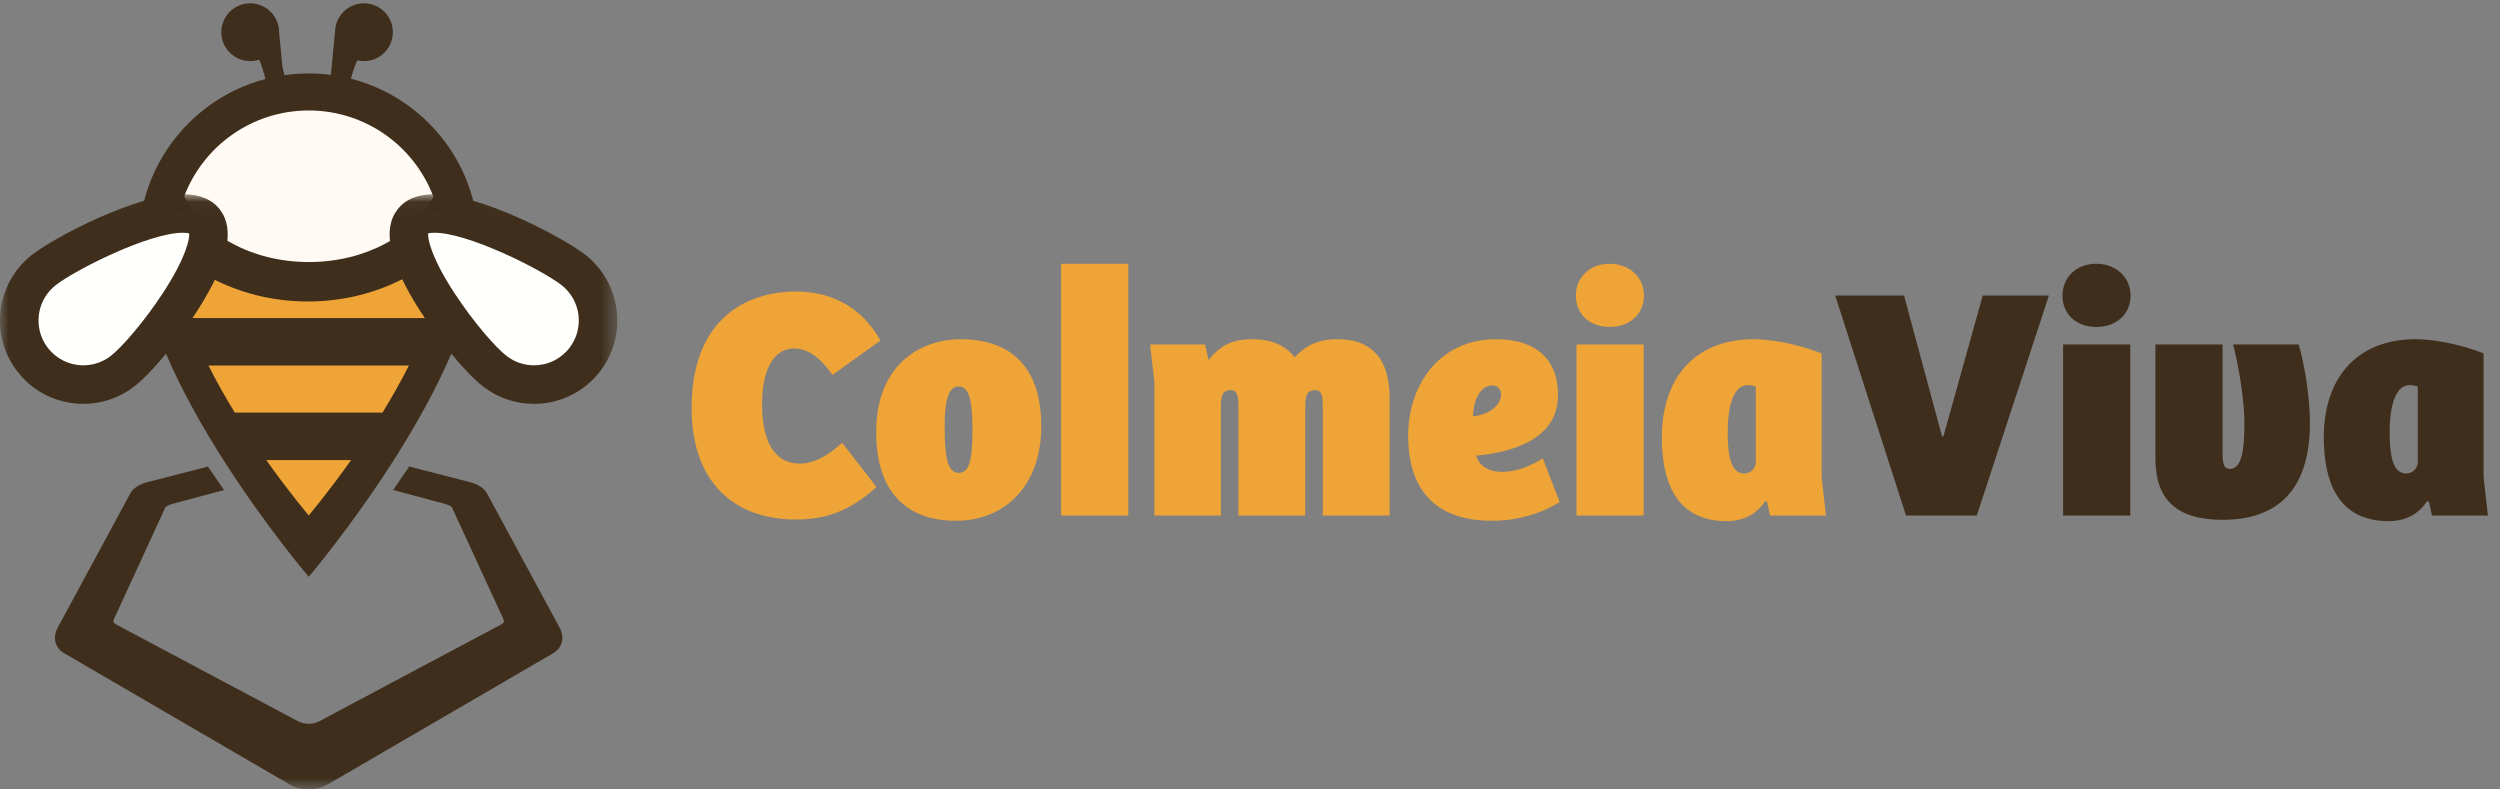 <?xml version="1.0" encoding="UTF-8"?>
<svg width="152px" height="48px" viewBox="0 0 152 48" version="1.1" xmlns="http://www.w3.org/2000/svg" xmlns:xlink="http://www.w3.org/1999/xlink">
    <rect x="0" y="0" width="152" height="48" fill="#808080" stroke="none"/>
    <!-- Generator: Sketch 63.1 (92452) - https://sketch.com -->
    <title>img-logo</title>
    <desc>Created with Sketch.</desc>
    <defs>
        <polygon id="path-1" points="37.533 36.203 0.018 36.203 0.018 0.03 37.533 0.03"></polygon>
    </defs>
    <g id="Page-1" stroke="none" stroke-width="1" fill="none" fill-rule="evenodd">
        <g id="LD_v4" transform="translate(-145, -33)">
            <g id="UI/Logo" transform="translate(145, 33)">
                <g id="Projeto-Colmeia-Viva_Horiz">
                    <path d="M51.201,26.918 L53.293,29.614 C51.744,31.001 50.336,31.585 48.385,31.585 C44.523,31.585 42.049,29.211 42.049,24.806 C42.049,19.476 45.288,17.726 48.385,17.726 C50.578,17.726 52.388,18.672 53.534,20.703 L50.618,22.795 C49.833,21.689 49.089,21.186 48.284,21.186 C47.178,21.186 46.334,22.232 46.334,24.565 C46.334,26.737 47.017,28.185 48.626,28.185 C49.552,28.185 50.416,27.642 51.201,26.918" id="Fill-1" fill="#EEA437"></path>
                    <path d="M59.125,26.194 C59.125,24.283 58.924,23.499 58.261,23.499 C57.677,23.499 57.436,24.364 57.436,25.832 C57.436,27.461 57.516,28.748 58.281,28.748 C58.904,28.748 59.125,28.085 59.125,26.194 Z M58.401,20.623 C60.071,20.623 63.309,21.125 63.309,25.912 C63.309,29.634 60.996,31.665 58.12,31.665 C55.143,31.665 53.272,29.936 53.272,26.275 C53.272,22.031 56.128,20.623 58.401,20.623 L58.401,20.623 Z" id="Fill-2" fill="#EEA437"></path>
                    <polygon id="Fill-3" fill="#EEA437" points="64.516 31.344 68.599 31.344 68.599 16.037 64.516 16.037"></polygon>
                    <path d="M70.187,31.343 L70.187,23.217 L69.926,20.944 L73.265,20.944 L73.486,21.89 C74.09,21.125 74.773,20.623 76.141,20.623 C77.268,20.623 78.173,20.985 78.716,21.729 C79.299,21.085 80.043,20.623 81.331,20.623 C83.281,20.623 84.488,21.689 84.488,24.203 L84.488,31.343 L80.425,31.343 L80.425,24.826 C80.425,24.122 80.405,23.72 79.963,23.72 C79.42,23.72 79.359,24.122 79.359,24.846 L79.359,31.343 L75.296,31.343 L75.296,24.826 C75.296,24.102 75.256,23.72 74.834,23.72 C74.291,23.72 74.23,24.102 74.23,24.826 L74.23,31.343 L70.187,31.343" id="Fill-4" fill="#EEA437"></path>
                    <path d="M90.743,23.438 C90.18,23.438 89.617,23.981 89.557,25.309 C90.643,25.208 91.266,24.565 91.266,23.981 C91.266,23.66 91.065,23.438 90.743,23.438 Z M94.726,24.022 C94.726,26.777 91.829,27.502 89.757,27.702 C89.918,28.306 90.482,28.688 91.346,28.688 C92.171,28.688 93.056,28.346 93.8,27.864 L94.826,30.519 C94.867,30.498 93.217,31.665 90.723,31.665 C87.042,31.665 85.614,29.533 85.614,26.476 C85.614,23.559 87.384,20.623 90.984,20.623 C93.177,20.623 94.726,21.668 94.726,24.022 L94.726,24.022 Z" id="Fill-5" fill="#EEA437"></path>
                    <path d="M95.852,31.343 L99.935,31.343 L99.935,20.944 L95.852,20.944 L95.852,31.343 Z M97.863,16.037 C99.13,16.037 99.955,16.922 99.955,17.968 C99.955,19.054 99.13,19.878 97.883,19.878 C96.596,19.878 95.811,19.054 95.811,17.968 C95.811,16.922 96.596,16.037 97.863,16.037 L97.863,16.037 Z" id="Fill-6" fill="#EEA437"></path>
                    <path d="M106.753,23.499 C106.572,23.438 106.411,23.418 106.25,23.418 C105.345,23.418 105.043,24.846 105.043,26.255 C105.043,27.723 105.245,28.789 106.049,28.789 C106.471,28.789 106.753,28.447 106.753,28.085 L106.753,23.499 Z M110.756,29.01 L111.017,31.343 L107.618,31.343 L107.437,30.498 L107.316,30.479 C106.793,31.263 106.009,31.685 104.983,31.685 C101.845,31.685 101.041,29.191 101.041,26.596 C101.041,23.077 102.951,20.623 106.652,20.623 C107.397,20.623 109.026,20.803 110.756,21.487 L110.756,29.01 L110.756,29.01 Z" id="Fill-7" fill="#EEA437"></path>
                    <polyline id="Fill-8" fill="#3E2E1B" points="115.884 31.343 111.58 17.968 115.764 17.968 118.077 26.536 118.157 26.536 120.551 17.968 124.574 17.968 120.189 31.343 115.884 31.343"></polyline>
                    <path d="M125.438,31.343 L129.521,31.343 L129.521,20.944 L125.438,20.944 L125.438,31.343 Z M127.449,16.037 C128.717,16.037 129.541,16.922 129.541,17.968 C129.541,19.054 128.717,19.878 127.469,19.878 C126.182,19.878 125.398,19.054 125.398,17.968 C125.398,16.922 126.182,16.037 127.449,16.037 L127.449,16.037 Z" id="Fill-9" fill="#3E2E1B"></path>
                    <path d="M139.759,20.944 C140.161,22.332 140.443,24.263 140.443,25.712 C140.443,29.714 138.552,31.605 135.133,31.605 C132.317,31.605 131.049,30.357 131.049,27.884 L131.049,20.944 L135.133,20.944 L135.133,27.542 C135.133,28.306 135.253,28.507 135.595,28.507 C136.339,28.507 136.46,27.18 136.46,25.752 C136.46,24.344 136.138,22.372 135.776,20.944 L139.759,20.944" id="Fill-10" fill="#3E2E1B"></path>
                    <path d="M147,23.499 C146.818,23.438 146.658,23.418 146.497,23.418 C145.591,23.418 145.29,24.846 145.29,26.255 C145.29,27.723 145.491,28.789 146.295,28.789 C146.718,28.789 147,28.447 147,28.085 L147,23.499 Z M151.002,29.01 L151.264,31.343 L147.864,31.343 L147.683,30.498 L147.563,30.479 C147.04,31.263 146.255,31.685 145.229,31.685 C142.091,31.685 141.287,29.191 141.287,26.596 C141.287,23.077 143.198,20.623 146.899,20.623 C147.643,20.623 149.272,20.803 151.002,21.487 L151.002,29.01 L151.002,29.01 Z" id="Fill-11" fill="#3E2E1B"></path>
                    <path d="M29.103,14.798 C29.103,9.092 24.476,4.465 18.771,4.465 C13.065,4.465 8.437,9.092 8.437,14.798 C8.437,22.973 18.771,35.069 18.771,35.069 C18.771,35.069 29.103,22.928 29.103,14.798" id="Fill-12" fill="#3E2E1B"></path>
                    <path d="M14.277,25.088 L23.255,25.088 C23.816,24.175 24.365,23.209 24.86,22.224 L12.673,22.224 C13.168,23.209 13.717,24.175 14.277,25.088" id="Fill-13" fill="#EEA437"></path>
                    <path d="M18.771,31.338 C18.771,31.338 19.917,29.991 21.347,27.971 L16.188,27.971 C17.621,29.992 18.771,31.338 18.771,31.338" id="Fill-14" fill="#EEA437"></path>
                    <path d="M10.733,16.475 C10.844,17.395 11.091,18.361 11.434,19.34 L26.103,19.34 C26.447,18.36 26.696,17.394 26.807,16.475 L10.733,16.475" id="Fill-15" fill="#EEA437"></path>
                    <path d="M16.969,1.958 C16.969,2.929 16.182,3.715 15.212,3.715 C14.242,3.715 13.455,2.929 13.455,1.958 C13.455,0.988 14.242,0.201 15.212,0.201 C16.182,0.201 16.969,0.988 16.969,1.958" id="Fill-16" fill="#3E2E1B"></path>
                    <path d="M23.885,1.958 C23.885,2.929 23.099,3.715 22.128,3.715 C21.158,3.715 20.371,2.929 20.371,1.958 C20.371,0.988 21.158,0.201 22.128,0.201 C23.099,0.201 23.885,0.988 23.885,1.958" id="Fill-17" fill="#3E2E1B"></path>
                    <path d="M15.503,1.958 C15.503,1.958 16.435,2.868 16.969,5.828" id="Fill-18" fill="#3E2E1B"></path>
                    <path d="M16.389,5.933 C15.907,3.257 15.093,2.381 15.084,2.373 L15.915,1.537 C16.024,1.643 16.997,2.667 17.549,5.723 L16.389,5.933" id="Fill-19" fill="#3E2E1B"></path>
                    <polyline id="Fill-20" fill="#3E2E1B" points="16.969 1.958 17.243 4.84 16.969 4.84 15.998 3.399 16.969 1.958"></polyline>
                    <path d="M21.912,2.164 C21.912,2.164 20.981,3.075 20.446,6.034" id="Fill-21" fill="#3E2E1B"></path>
                    <path d="M21.026,6.139 L19.867,5.93 C20.419,2.873 21.392,1.85 21.5,1.743 L22.324,2.586 L21.912,2.164 L22.331,2.578 C22.323,2.587 21.509,3.464 21.026,6.139" id="Fill-22" fill="#3E2E1B"></path>
                    <polyline id="Fill-23" fill="#3E2E1B" points="20.373 1.885 20.098 4.767 20.373 4.767 21.345 3.326 20.373 1.885"></polyline>
                    <path d="M28.278,11.117 L27.359,9.841 C26.501,13.35 22.956,15.987 18.723,15.987 C14.647,15.987 11.21,13.542 10.194,10.229 L8.61,13.009 C10.556,16.175 14.359,18.33 18.723,18.33 C22.934,18.33 26.621,16.322 28.622,13.337 L28.278,11.117" id="Fill-24" fill="#3E2E1B"></path>
                    <path d="M26.34,11.93 C25.176,8.883 22.227,6.717 18.771,6.717 C15.314,6.717 12.364,8.883 11.2,11.93 L11.2,11.931 C12.365,14.27 15.32,15.932 18.781,15.932 C22.242,15.932 25.197,14.27 26.363,11.93 L26.34,11.93" id="Fill-25" fill="#FFFBF4"></path>
                    <path d="M25.091,13.456 C26.4,11.749 33.13,15.083 34.838,16.392 C36.546,17.702 36.869,20.148 35.56,21.856 C34.25,23.564 31.804,23.888 30.096,22.578 C28.388,21.268 23.781,15.164 25.091,13.456" id="Fill-26" fill="#FFFFFE"></path>
                    <path d="M12.443,13.456 C11.133,11.749 4.403,15.083 2.695,16.392 C0.987,17.702 0.664,20.148 1.974,21.856 C3.283,23.564 5.73,23.888 7.438,22.578 C9.146,21.268 13.752,15.164 12.443,13.456" id="Fill-27" fill="#FFFFFE"></path>
                    <g id="Group-32" transform="translate(0, 11.779)">
                        <mask id="mask-2" fill="white">
                            <use xlink:href="#path-1"></use>
                        </mask>
                        <g id="Clip-29"></g>
                        <path d="M26.031,2.412 C25.996,2.736 26.212,3.866 27.624,6.031 C28.765,7.78 30.139,9.356 30.808,9.869 C31.289,10.237 31.861,10.432 32.464,10.432 C33.321,10.432 34.11,10.043 34.63,9.364 C35.545,8.171 35.318,6.457 34.125,5.543 C32.892,4.597 28.478,2.372 26.411,2.372 C26.211,2.372 26.093,2.395 26.031,2.412 Z M32.464,12.774 C31.341,12.774 30.276,12.413 29.383,11.728 C28.35,10.936 26.669,8.909 25.471,7.012 C23.664,4.15 23.236,2.172 24.162,0.964 C24.637,0.344 25.394,0.03 26.411,0.03 C29.251,0.03 34.167,2.623 35.551,3.684 C37.769,5.384 38.189,8.572 36.489,10.79 C35.522,12.051 34.055,12.774 32.464,12.774 L32.464,12.774 Z" id="Fill-28" fill="#3E2E1B" mask="url(#mask-2)"></path>
                        <path d="M11.123,2.372 C9.055,2.372 4.642,4.597 3.408,5.543 C2.215,6.457 1.989,8.172 2.903,9.364 C3.423,10.043 4.213,10.432 5.069,10.432 C5.673,10.432 6.245,10.237 6.725,9.869 C7.394,9.356 8.768,7.78 9.909,6.031 C11.321,3.866 11.537,2.736 11.502,2.412 C11.441,2.395 11.323,2.372 11.123,2.372 Z M5.07,12.774 L5.069,12.774 C3.478,12.774 2.011,12.051 1.044,10.79 C-0.656,8.572 -0.235,5.384 1.983,3.684 C3.366,2.623 8.282,0.03 11.123,0.03 C12.14,0.03 12.896,0.344 13.372,0.965 C14.298,2.172 13.869,4.15 12.062,7.012 C10.865,8.909 9.183,10.936 8.15,11.728 C7.257,12.413 6.192,12.774 5.07,12.774 L5.07,12.774 Z" id="Fill-30" fill="#3E2E1B" mask="url(#mask-2)"></path>
                        <path d="M34.021,26.376 L29.605,18.211 L29.605,18.21 C29.442,17.91 29.071,17.666 28.587,17.541 L24.877,16.585 L24.703,16.843 C24.553,17.064 24.405,17.281 24.257,17.496 L23.903,18.011 L27.048,18.856 C27.323,18.93 27.465,19.047 27.487,19.089 L30.601,25.848 C30.673,26.005 30.641,26.097 30.49,26.177 L19.434,32.063 C19.023,32.282 18.511,32.282 18.099,32.063 L7.043,26.178 C6.892,26.097 6.861,26.005 6.933,25.848 L10.045,19.09 C10.068,19.048 10.21,18.93 10.485,18.856 L13.619,18.014 L13.265,17.499 C13.117,17.284 12.968,17.067 12.819,16.846 L12.644,16.588 L8.946,17.541 C8.462,17.666 8.091,17.91 7.928,18.211 L3.512,26.376 C3.184,26.982 3.34,27.61 3.901,27.937 L17.589,35.904 C17.952,36.115 18.359,36.221 18.767,36.221 C19.174,36.221 19.581,36.115 19.944,35.904 L33.632,27.937 C34.193,27.61 34.349,26.983 34.021,26.376" id="Fill-31" fill="#3E2E1B" mask="url(#mask-2)"></path>
                    </g>
                </g>
            </g>
        </g>
    </g>
</svg>